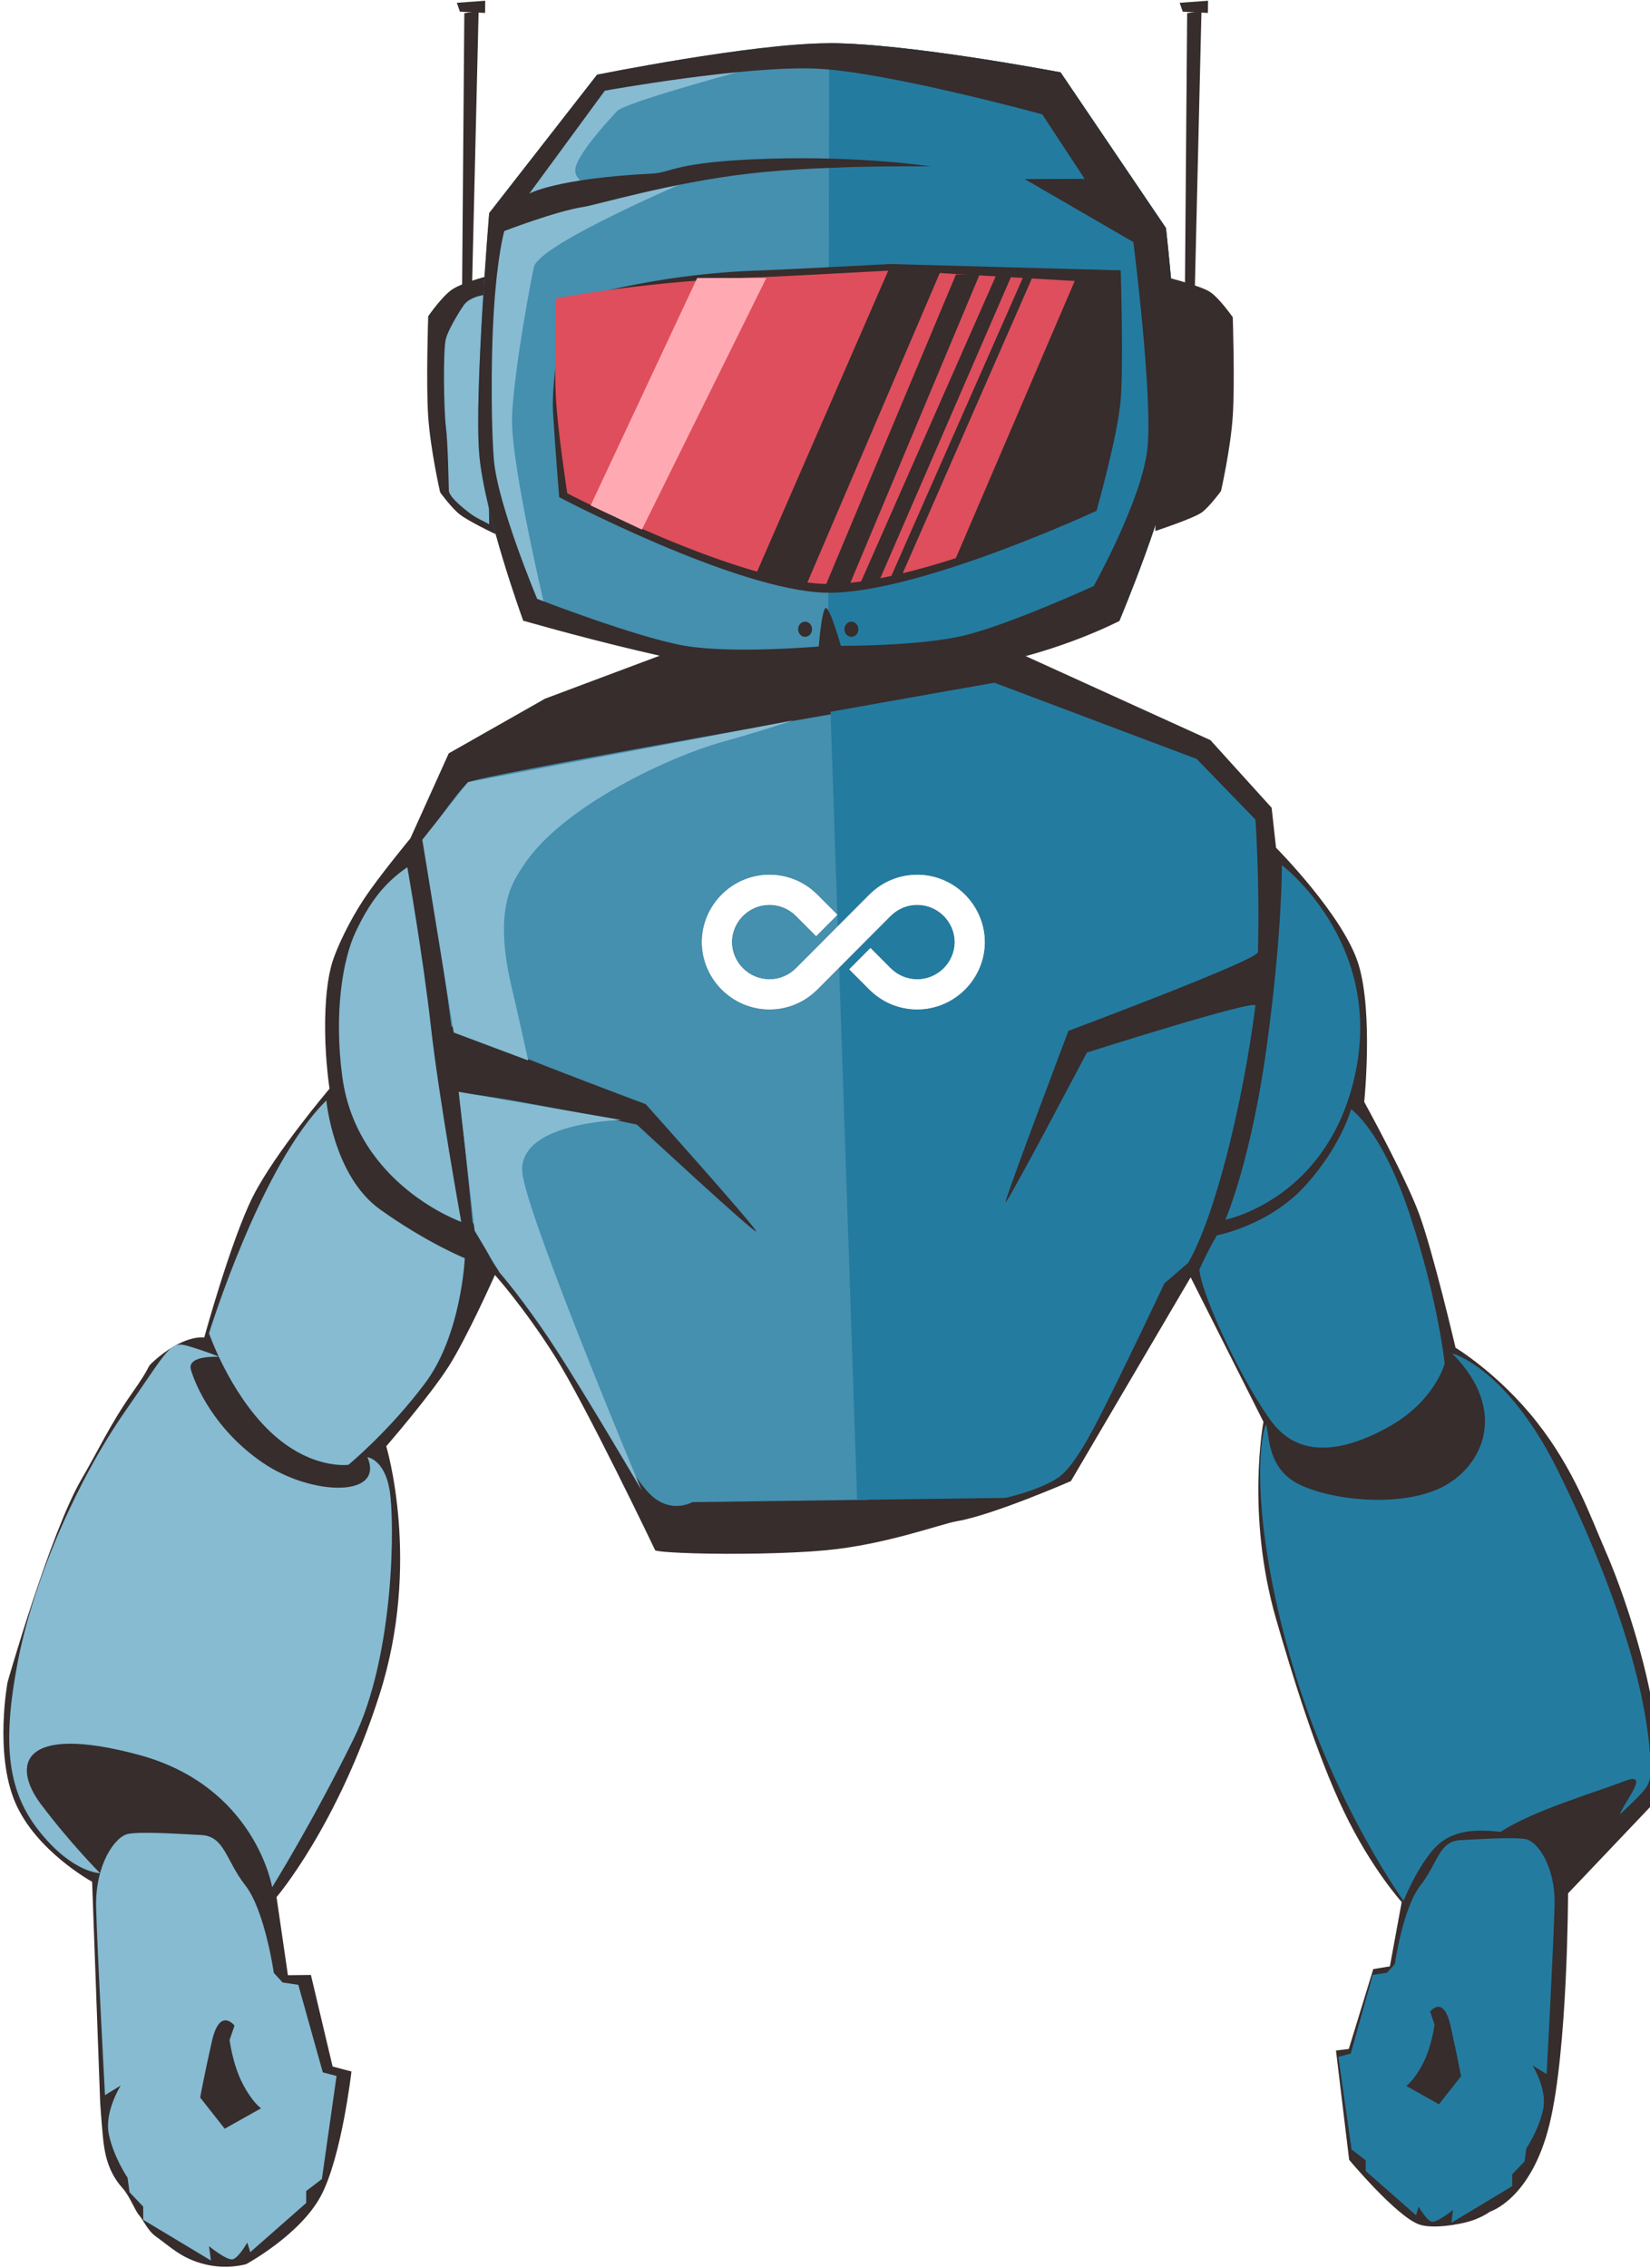 <svg xmlns="http://www.w3.org/2000/svg" width="270" height="371" xmlns:xlink="http://www.w3.org/1999/xlink">
  <defs>
    <path id="b" d="M150.088 143.09c-2.911 0-5.656 1.124-7.737 3.168-.03.024-.058.049-.083.075l-4.27 4.285-.005-.003-3.468 3.481.005.003-.479.48-3.738 3.748c-.021.019-.044.039-.065.06-1.162 1.163-2.704 1.803-4.342 1.803-3.356 0-6.112-2.732-6.146-6.092.035-3.36 2.79-6.092 6.146-6.092 1.638 0 3.18.641 4.342 1.803.021.021.044.041.067.06l3.236 3.247 3.468-3.481-3.293-3.304c-.025-.026-.053-.052-.083-.076-2.081-2.043-4.824-3.167-7.737-3.167-6.059 0-11.019 4.935-11.057 11.002.038 6.081 4.998 11.016 11.057 11.016 2.913 0 5.656-1.124 7.739-3.168.028-.023.055-.048.081-.075l4.273-4.285v0l3.468-3.48v-.001l.479-.48 3.736-3.748c.023-.019.044-.039.065-.06 1.164-1.163 2.706-1.803 4.342-1.803 3.358 0 6.112 2.732 6.146 6.092-.035 3.36-2.789 6.092-6.146 6.092-1.636 0-3.178-.64-4.342-1.803-.021-.021-.041-.041-.065-.06l-3.24-3.25-3.468 3.481 3.296 3.306c.028.027.055.052.083.076 2.081 2.043 4.826 3.167 7.737 3.167 6.059 0 11.021-4.935 11.058-11.002-.037-6.081-4.999-11.017-11.058-11.017"/>
    <filter id="a" width="200%" height="200%" x="-50%" y="-50%" filterUnits="objectBoundingBox">
      <feOffset in="SourceAlpha" result="shadowOffsetOuter1"/>
      <feGaussianBlur stdDeviation="2" in="shadowOffsetOuter1" result="shadowBlurOuter1"/>
      <feColorMatrix values="0 0 0 0 1 0 0 0 0 1 0 0 0 0 1 0 0 0 1 0" in="shadowBlurOuter1"/>
    </filter>
  </defs>
  <g fill="none" fill-rule="evenodd">
    <path fill="#362D2C" d="M164.713 105.9l33.357 15.167 10.014 11.059.721 6.535s11.161 11.222 13.536 19.21c2.375 7.988.896 22.371.896 22.371s6.667 12.088 8.953 18.241c2.287 6.153 5.991 21.967 5.991 21.967s7.07 4.248 13.272 12.125c6.202 7.877 8.783 15.462 11.216 21.009 3.059 6.97 6.802 18.498 8.121 27.703 1.319 9.205 0 13.473 0 13.473l-14.198 14.94s-.038 25.534-3.043 37.786-9.725 14.274-9.725 14.274-1.195.907-3.144 1.526c-1.949.619-6.343 1.35-8.489.561-3.756-1.38-11.42-10.559-11.42-10.559l-2.157-17.881 2.099-.256 4.003-13.062 2.717-.446 1.937-10.526s-4.964-5.444-9.494-14.891c-4.529-9.447-8.597-22.835-11.071-31.427-4.955-17.206-2.055-32.223-2.055-32.223l-11.916-23.645-19.591 33.334s-12.816 5.591-18.696 6.569c-2.496.415-11.578 3.829-21.421 4.749-6.127.573-15.444.68-21.605.493-6.16-.188-6.309-.493-6.309-.493s-11.4-23.856-16.494-31.871c-5.094-8.015-9.73-13.165-9.73-13.165s-4.515 10.149-7.558 14.943c-3.043 4.794-10.226 13.077-10.226 13.077s5.784 19.087-1.094 40.597c-6.879 21.51-16.858 33.149-16.858 33.149l1.861 12.777 3.764-.04 3.55 14.974 3.083.815s-1.619 14.162-5.073 20.482c-3.454 6.321-12.145 11.025-12.145 11.025s-3.102.965-6.874 0c-3.772-.965-5.444-2.767-7.927-4.533-1.35-.96-2.054-2.731-2.721-3.461-.667-.73-1.542-3.135-2.717-4.437-2.642-2.927-3.007-6.288-3.239-8.663-.232-2.375-.425-5.389-.425-5.389l-1.317-36.061s-9.23-5.031-12.614-13.047c-3.384-8.016-1.22-19.599-1.22-19.599s6.969-24.449 12.159-33.31c2.565-4.379 4.72-9.02 8.162-13.896 3.441-4.876 2.294-4.09 3.404-5.11 5.06-4.658 8.456-4.061 8.456-4.061s4.384-15.949 7.966-23.059c3.582-7.11 12.539-17.64 12.539-17.64s-.661-4.262-.721-9.289c-.059-5.027.405-9.021 1.225-11.558.743-2.3 2.676-6.462 5.117-10.16 2.441-3.698 7.605-9.932 7.605-9.932l6.282-13.914 15.761-8.944 20.009-7.497 55.513-.889z"/>
    <path fill="#86BBD2" d="M36.771 348.196l-4.016-5.098s.638-3.529 1.922-9.213c1.284-5.688 3.697-2.554 3.697-2.554l-.805 2.351s.486 3.923 2.09 7.062c1.605 3.139 3.055 4.114 3.055 4.114l-5.943 3.338zm13.33 10.196l2.572-1.964 2.401-16.86-2.25-.586-4.01-14.317-2.572-.391-1.437-1.566s-1.451-10.2-4.665-14.324c-3.217-4.107-3.368-8.034-7.226-8.228-3.858-.195-9.641-.585-11.884-.195-2.246.389-5.46 5.094-5.301 11.96.161 6.862 1.45 30.789 1.45 30.789l2.573-1.576s-2.738 4.317-1.93 8.04c.797 3.729 3.056 7.057 3.056 7.057l.317 2.356 2.237 2.353v2.155l11.088 6.665-.32-2.349s2.89 2.349 3.857 2.152c.957-.19 2.404-2.744 2.404-2.744l.486 1.573 9.155-8.046v-1.955z"/>
    <path fill="#247BA0" d="M235.467 344.197l-5.349-3s1.306-.881 2.751-3.702c1.44-2.822 1.876-6.341 1.876-6.341l-.718-2.122s2.168-2.823 3.323 2.294c1.15 5.111 1.724 8.287 1.724 8.287l-3.608 4.585zm14.151-43.376c-2.023-.349-7.223 0-10.685.178-3.466.175-3.613 3.702-6.503 7.407-2.886 3.702-4.186 12.868-4.186 12.868l-1.296 1.417-2.318.344-3.601 12.873-2.028.529 2.166 15.16 2.311 1.771v1.755l8.235 7.228.429-1.409s1.304 2.294 2.168 2.47c.867.173 3.464-1.941 3.464-1.941l-.277 2.113 9.956-5.989v-1.942l2.02-2.119.291-2.113s2.021-2.993 2.745-6.347c.726-3.345-1.731-7.227-1.731-7.227l2.307 1.412s1.159-21.514 1.302-27.684c.149-6.165-2.739-10.4-4.768-10.753zm-42.306-129.872c-2.597 19.039-6.793 28.56-6.793 28.56s17.187-3.353 21.378-24.503c4.182-21.162-12.133-33.498-12.133-33.498s.08 10.889-2.452 29.441"/>
    <path fill="#86BBD2" d="M70.509 167.897c-1.309-11.63-3.855-26.047-3.855-26.047-3.924 2.672-6.264 5.957-8.444 10.549-2.18 4.592-3.578 13.461-2.2 23.717 2.38 17.721 19.471 23.749 19.471 23.749s-3.68-20.331-4.972-31.968z"/>
    <path fill="#247BA0" d="M213.584 193.948c-5.925 6.521-14.45 8.115-14.45 8.115s-1.588 2.644-2.88 5.634c.574 4.943 7.651 19.396 11.98 25.038 4.334 5.64 11.267 4.94 18.919.706 7.655-4.234 9.251-10.397 9.251-10.397s-1.015-10.058-5.636-24.158c-4.621-14.102-9.682-17.45-9.682-17.45s-1.585 5.989-7.503 12.512"/>
    <path fill="#247BA0" d="M237.605 221.364c9.54 9.523 4.918 19.037-2.306 22.214-7.224 3.176-18.926 1.586-23.539-1.236-4.623-2.818-4.048-8.458-4.623-9.339-1.727 4.756-1.584 20.273 5.052 41.605 6.641 21.329 17.483 36.317 17.483 36.317s1.872-4.756 4.613-8.104c2.738-3.348 6.506-3.708 11.267-3.18 5.345-3.528 15.745-6.521 20.224-8.288 4.469-1.754 0 3.354-.726 5.47 4.62-4.409 4.908-4.579 5.053-7.224-.145-13.4-6.793-32.091-15.159-49.019-8.383-16.932-17.34-19.217-17.34-19.217z"/>
    <path fill="#86BBD2" d="M57.016 239.601s6.648-5.467 12.58-13.402c5.915-7.929 6.46-20.394 6.46-20.394s-6.206-2.504-13.852-7.969c-7.665-5.463-8.797-17.827-8.797-17.827-10.687 10.403-19.205 38.08-19.205 38.08s3.323 9.698 9.961 16.044c6.647 6.343 12.853 5.467 12.853 5.467z"/>
    <path fill="#86BBD2" d="M22.582 287.008c19.207 5.114 21.951 21.685 21.951 21.685s6.498-10.404 13.283-24.154c6.793-13.757 6.793-35.971 5.918-40.905-.856-4.937-3.618-5.29-3.618-5.29 2.9 6.697-9.224 6.346-17.17.884-7.951-5.467-10.975-12.693-11.7-15.163-.721-2.474 4.616-2.119 4.616-2.119s-2.023-.88-5.048-1.764c-3.042-.883-3.042.183-10.397 10.755-7.363 10.585-14.731 26.618-17.477 40.724-2.736 14.112-1.581 21.692 3.756 28.216 5.336 6.521 9.679 6.521 9.679 6.521s-4.918-4.938-9.679-11.281c-4.771-6.346-3.325-13.226 15.888-8.11z"/>
    <path fill="#458FAF" d="M77.309 199.877s2.614 5.637 3.756 7.227c1.159 1.584 4.769 4.763 4.769 4.763s4.191 6.527 9.096 14.28c4.917 7.759 7.224 13.394 10.835 17.625 3.613 4.231 7.507 1.939 7.507 1.939l28.771-.395-5.32-128.617s-58.962 10.296-60.132 11.284c-1.908 1.612-7.309 9.646-7.309 9.646s3.2 19.048 4.565 30.162c.12.977 31.815 12.822 31.815 12.822s17.983 20.085 18.065 20.787c.082.697-19.517-17.457-19.517-17.457s-29.177-6.062-29.048-4.904c1.319 11.805 2.146 20.837 2.146 20.837z"/>
    <path fill="#247BA0" d="M140.262 245.341l24.279-.334s5.628-1.235 8.67-3.348c3.021-2.118 6.498-9.346 9.953-16.395 3.464-7.052 7.371-15.335 7.371-15.335l3.892-3.36c4.486-7.753 8.991-26.385 11.011-42.078.148-1.15-27.584 7.676-27.584 7.676s-13.383 25.427-13.313 24.457c.075-1.032 10.299-28.012 10.299-28.012s30.962-11.558 30.999-12.866c.321-11.525-.401-21.689-.401-21.689l-9.619-9.915-33.094-12.466s-11.881 2.073-26.82 4.748l4.357 128.918z"/>
    <path fill="#86BBD2" d="M101.705 183.205s-17.778.295-16.156 9.184c1.622 8.889 19.442 51.378 19.442 51.378s-9.135-15.574-14.173-23.292c-5.038-7.718-9.055-12.295-9.055-12.295l-4.097-6.872-2.614-22.72 26.653 4.617zm28.072-65.375s-4.474 1.547-11.91 3.622c-7.436 2.075-25.941 10.188-32.403 20.42-1.451 2.298-4.894 6.653-1.644 20.022.781 3.214 2.612 11.567 2.612 11.567l-12.186-4.567-5.141-31.535 7.47-9.422 53.203-10.106z"/>
    <use fill="#000" filter="url(#a)" xlink:href="#b"/>
    <use fill="#FFF" xlink:href="#b"/>
    <path fill="#FFF" d="M150.088 143.09c-2.911 0-5.656 1.124-7.737 3.168-.03.024-.058.049-.083.075l-4.27 4.285-.005-.003-3.468 3.481.005.003-.479.48-3.738 3.748c-.021.019-.044.039-.065.06-1.162 1.163-2.704 1.803-4.342 1.803-3.356 0-6.112-2.732-6.146-6.092.035-3.36 2.79-6.092 6.146-6.092 1.638 0 3.18.641 4.342 1.803.021.021.044.041.067.06l3.236 3.247 3.468-3.481-3.293-3.304c-.025-.026-.053-.052-.083-.076-2.081-2.043-4.824-3.167-7.737-3.167-6.059 0-11.019 4.935-11.057 11.002.038 6.081 4.998 11.016 11.057 11.016 2.913 0 5.656-1.124 7.739-3.168.028-.023.055-.048.081-.075l4.273-4.285v0l3.468-3.48v-.001l.479-.48 3.736-3.748c.023-.019.044-.039.065-.06 1.164-1.163 2.706-1.803 4.342-1.803 3.358 0 6.112 2.732 6.146 6.092-.035 3.36-2.789 6.092-6.146 6.092-1.636 0-3.178-.64-4.342-1.803-.021-.021-.041-.041-.065-.06l-3.24-3.25-3.468 3.481 3.296 3.306c.028.027.055.052.083.076 2.081 2.043 4.826 3.167 7.737 3.167 6.059 0 11.021-4.935 11.058-11.002-.037-6.081-4.999-11.017-11.058-11.017"/>
    <path fill="#86BBD2" stroke="#362D2C" d="M79.728 45.694s-3.906 1.02-5.467 2.075c-1.56 1.055-3.696 4.122-3.696 4.122s-.364 10.814 0 16.197c.364 5.383 1.924 12.235 1.924 12.235s1.798 2.461 3.08 3.45c1.281.989 5.003 2.793 5.003 2.793l-.843-40.872z"/>
    <path fill="#362D2C" d="M79.821 48.168s.305-1.643-.949-2.002c-1.254-.359-3.077.586-3.639.963-1.466.984-4.641 4.644-4.641 4.644s-.646 8.234-.419 11.597c.135 1.993.528 8.062 1.161 12.339.633 4.277 1.2 4.813 1.2 4.813s1.525 2.433 2.699 3.308c1.174.875 5.107 2.511 5.107 2.511s-6.832-4.27-6.895-6.123c-.044-1.314-.133-7.6-.481-10.414-.348-2.814-.479-12.649 0-14.412.341-1.257 1.812-3.867 2.914-5.46 1.102-1.593 3.944-1.764 3.944-1.764z"/>
    <path fill="#458FAF" d="M97.7 12.222s25.125-5.088 37.837-5.153c12.711-.065 38.01 4.766 38.01 4.766l17.243 25.463s2.913 25.408 1.762 35.097c-1.151 9.689-9.399 29.185-9.399 29.185s-31.746 7.948-47.617 7.939c-15.871-.01-49.911-7.998-49.911-7.998s-6.387-17.492-7.206-27.277c-.819-9.786 1.628-39.386 1.628-39.386L97.7 12.222z"/>
    <path fill="#247BA0" d="M135.69 7.069c12.76-.026 37.857 4.767 37.857 4.767l17.243 25.463s2.913 25.408 1.762 35.097c-1.151 9.689-9.399 29.185-9.399 29.185s-31.746 7.948-47.617 7.939c-.003-0-.006-0-.009-0l.162-102.451z"/>
    <path fill="#86BBD2" d="M113.028 29.401S88.39 39.839 87.383 43.627c-.308 1.159-3.247 16.569-3.59 24.412-.344 7.843 5.987 33.9 5.987 33.9S85.848 97.102 83.793 91.807c-2.056-5.295-3.474-9.466-3.964-14.48-1.188-12.174 1.311-41.911 1.311-41.911s9.349-2.527 13.539-3.06c4.19-.533 18.348-2.956 18.348-2.956zm8.019-17.697s-19.001 5.125-20.1 6.503c-.104.13-6.425 6.707-6.799 9.404-.374 2.698 4.925 3.623 4.925 3.623l-14.887 1.205 14.149-18.991 22.712-1.745z"/>
    <path fill="#362D2C" d="M97.7 12.222s25.125-5.088 37.837-5.153c12.711-.065 38.01 4.766 38.01 4.766l17.243 25.463s2.913 25.408 1.762 35.097c-1.151 9.689-9.399 29.185-9.399 29.185s-9.313 4.867-21.221 7.096c-11.908 2.229-20.017 2.707-26.781 2.703-15.871-.01-49.525-9.859-49.525-9.859s-6.387-17.492-7.206-27.277c-.819-9.786 1.628-39.386 1.628-39.386L97.7 12.222zm1.27 2.612s23.366-4.217 35.004-3.587c11.638.63 36.586 7.462 36.586 7.462l6.928 10.549-9.812.029L185.458 39.6s3.251 25.526 2.283 33.919c-.968 8.393-8.774 22.346-8.774 22.346s-13.965 6.376-21.296 8.109-20.073 1.667-20.073 1.667-1.767-6.207-2.447-6.187c-.68.02-1.177 6.293-1.177 6.293s-13.992 1.223-21.852-.106c-7.861-1.329-24.222-7.684-24.222-7.684s-6.415-15.249-7.081-22.698c-.37-4.138-.576-15.508 0-24.56.576-9.052 1.699-12.906 1.699-12.906s8.484-3.27 12.965-3.949c2.077-.315 14.384-3.983 27.041-5.443 3.304-.381 6.911-.643 10.437-.823.901-.046 4.602-.194 5.534-.223 7.649-.233 13.794-.131 13.794-.131s-11.044-1.739-26.548-1.258c-15.504.481-15.671 2.263-19.091 2.435-15.731.788-20.04 3.272-20.04 3.272l12.36-16.838z"/>
    <path d="M81.117 34.729s35.836-7.931 54.035-8.12c18.198-.189 52.963 7.01 52.963 7.01s4.544 23.019 3.763 34.19c-.781 11.171-8.397 32.105-8.397 32.105s-32.524 10.556-48.329 10.47c-15.804-.086-49.821-11.004-49.821-11.004s-6.528-20.831-7.228-31.571c-.7-10.74 3.014-33.08 3.014-33.08z"/>
    <path fill="#362D2C" d="M92.502 49.404s-2.332 12.395-2.012 17.915c.32 5.52 1.01 14.005 1.01 14.005s28.974 15.277 43.651 15.626C149.829 97.299 179.438 83.549 179.438 83.549s3.486-12.396 3.953-18.219c.467-5.823 0-21.11 0-21.11l-37.761-1.031s-18.574.974-20.659 1.031c-18.819.52-32.469 5.185-32.469 5.185z"/>
    <path fill="#DF4E5C" d="M90.978 48.804s-.32 10.953 0 16.473c.32 5.52 1.847 15.408 1.847 15.408s27.648 14.483 42.326 14.832c14.677.349 43.543-12.79 43.543-12.79s3.461-11.627 3.928-17.45c.467-5.823-1.007-18.976-1.007-18.976l-35.351-2.081s-19.032 1.037-21.118 1.094c-18.819.52-34.168 3.49-34.168 3.49z"/>
    <path fill="#362D2C" d="M190.541 45.26s5.927 1.454 7.487 2.509c1.56 1.055 3.696 4.122 3.696 4.122s.364 10.814 0 16.197c-.364 5.383-1.924 12.235-1.924 12.235s-1.798 2.461-3.08 3.45c-1.281.989-7.677 3.086-7.677 3.086"/>
    <path fill="#FFAAB2" d="M114.088 45.467L96.65 82.675l8.385 3.953 20.365-41.161"/>
    <path fill="#362D2C" d="M123.762 93.795l7.893 2.569 22.523-52.637h-8.594m-6.561 51.913l21.279-50.746h-3.871l-21.279 50.746m8.437 0l22.02-50.746h-2.543l-22.39 50.746m6.46-.548l22.003-50.198h-1.524l-22.39 50.746m11.071-4.077l20.1-46.843 6.745.962s.324 15.506 0 20.85c-.324 5.344-3.873 16.859-3.873 16.859l-22.973 8.172z"/>
    <g fill="#362D2C" transform="translate(130.602 101.688)">
      <ellipse cx="1.137" cy="1.239" rx="1.137" ry="1.239"/>
      <ellipse cx="8.72" cy="1.239" rx="1.137" ry="1.239"/>
    </g>
    <g fill="#362D2C">
      <path d="M193.894 47.658l.369-45.505 2.34-.354-1.11 46.48"/>
      <path d="M193.037.456l4.645-.336-.023 1.996-4.121-.21"/>
    </g>
    <g fill="#362D2C">
      <path d="M75.611 47.658l.369-45.505 2.34-.354-1.11 46.48"/>
      <path d="M74.754.456l4.645-.336-.023 1.996-4.121-.21"/>
    </g>
  </g>
</svg>
